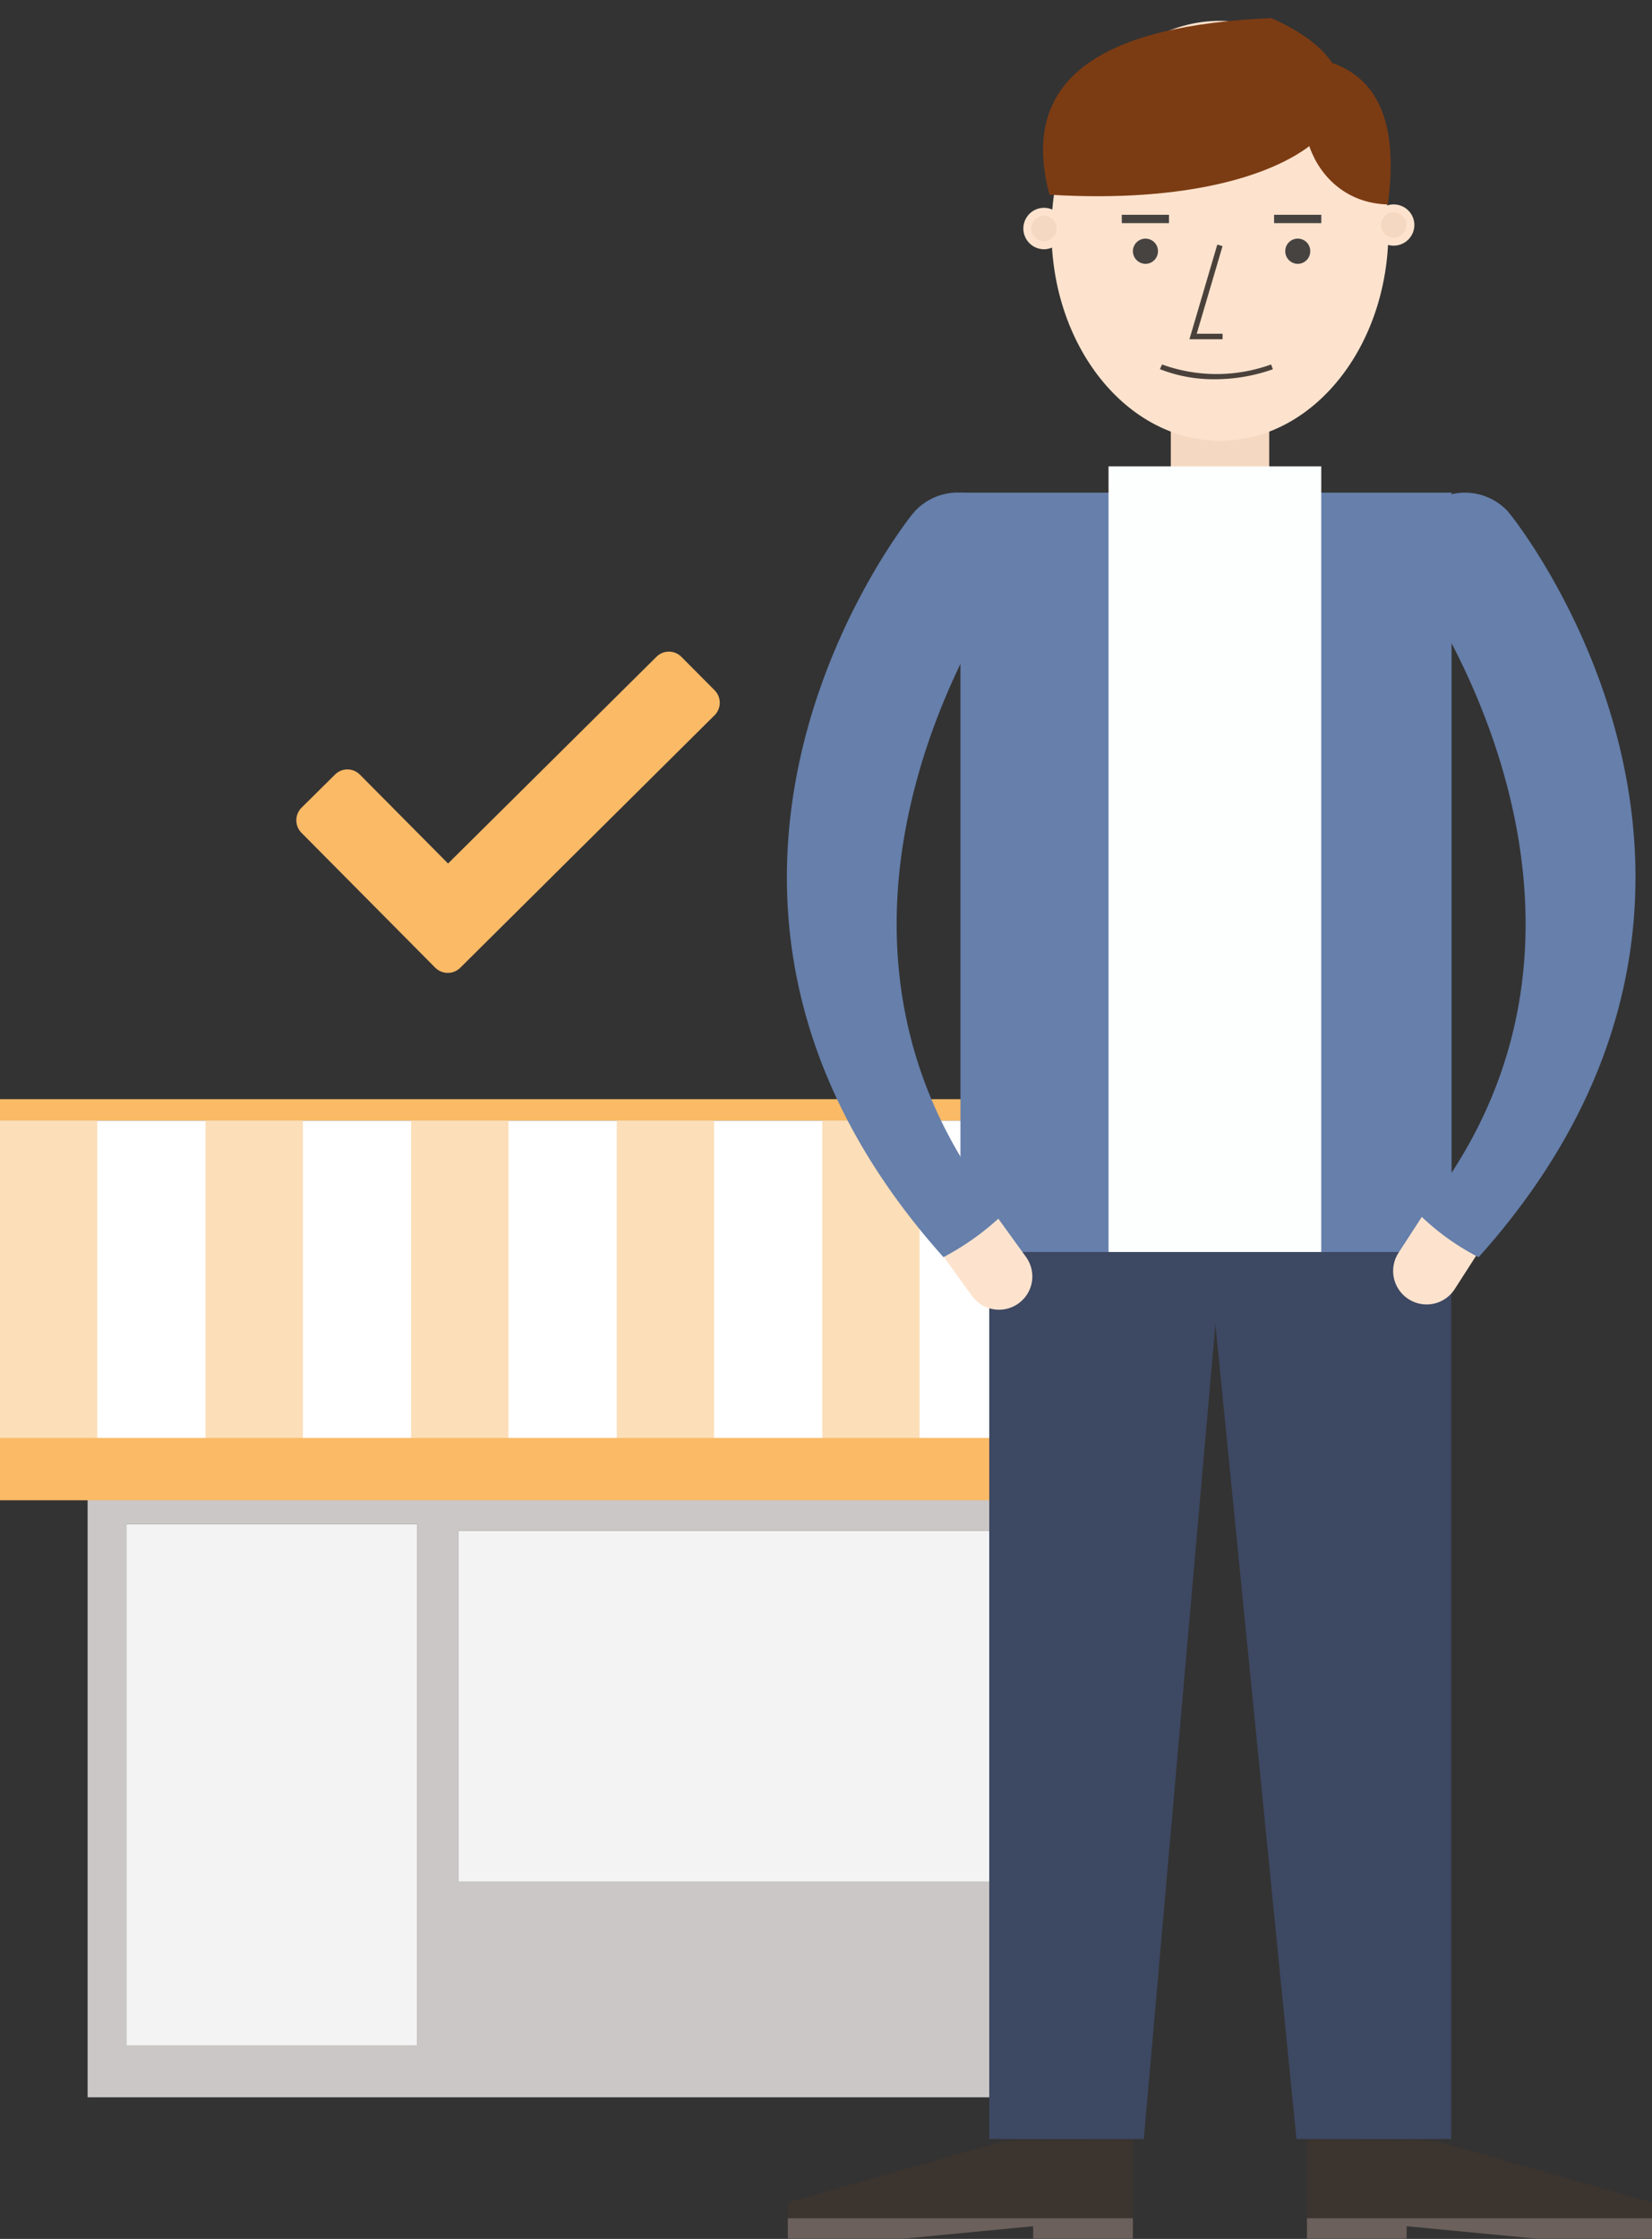 <svg xmlns="http://www.w3.org/2000/svg" width="62.974" height="85.313" viewBox="0 0 62.974 85.313">
  <rect x="0" y="0" width="62.974" height="85.313" fill="#333333" stroke="none"/>
  <g id="Group_9099" data-name="Group 9099" transform="translate(-740 -596.112)">
    <g id="Group_8686" data-name="Group 8686" transform="translate(875.468 241.596)">
      <path id="Path_4450" data-name="Path 4450" d="M-99.569,421.436h-20.25V408.058h20.25v13.378Zm-21.825,6.228h-11.084V407.807h11.084v19.858Zm-12.56-27.29v29.273h35.843V400.374Z" transform="translate(1.826 4.788)" fill="#cac7c6"/>
      <path id="Path_4451" data-name="Path 4451" d="M-92.467,409.763h-43v-12.99h43v12.99Z" transform="translate(0 0.445)" fill="#fff"/>
      <path id="Path_4452" data-name="Path 4452" d="M-131.76,409.763h-3.708v-12.99h3.708v12.99Z" transform="translate(0 0.445)" fill="#fcdeb8"/>
      <path id="Path_4453" data-name="Path 4453" d="M-128.205,409.763h-3.712v-12.99h3.712v12.99Z" transform="translate(4.283 0.445)" fill="#fcdeb8"/>
      <path id="Path_4454" data-name="Path 4454" d="M-124.654,409.763h-3.71v-12.99h3.71v12.99Z" transform="translate(8.568 0.445)" fill="#fcdeb8"/>
      <path id="Path_4455" data-name="Path 4455" d="M-121.1,409.763h-3.71v-12.99h3.71v12.99Z" transform="translate(12.853 0.445)" fill="#fcdeb8"/>
      <path id="Path_4456" data-name="Path 4456" d="M-117.551,409.763h-3.709v-12.99h3.709v12.99Z" transform="translate(17.138 0.445)" fill="#fcdeb8"/>
      <path id="Path_4457" data-name="Path 4457" d="M-114,409.763h-3.709v-12.99H-114v12.99Z" transform="translate(21.422 0.445)" fill="#ee7105"/>
      <path id="Path_4458" data-name="Path 4458" d="M-92.577,396.4h-42.891v.814h42.891V396.4Z" fill="#faba66"/>
      <path id="Path_4459" data-name="Path 4459" d="M-92.577,402.254h-42.891v2.374h42.891v-2.374Z" transform="translate(0 7.056)" fill="#faba66"/>
      <path id="Path_4460" data-name="Path 4460" d="M-122.2,423.6h-11.085V403.743H-122.2V423.6Z" transform="translate(2.633 8.852)" fill="#f3f3f4"/>
      <path id="Path_4462" data-name="Path 4462" d="M-107.3,417.235h-20.249V403.857H-107.3v13.378Z" transform="translate(9.554 8.989)" fill="#f3f3f4"/>
    </g>
    <g id="Group_9098" data-name="Group 9098">
      <g id="Group_8681" data-name="Group 8681" transform="translate(10 -40)">
        <g id="Group_8680" data-name="Group 8680" transform="translate(968.65 273.397)">
          <path id="Path_4399" data-name="Path 4399" d="M-201.7,369.016h-3.751v-3.853h3.751v3.853Z" transform="translate(11.432 12.734)" fill="#f5d8c1"/>
          <path id="Path_4400" data-name="Path 4400" d="M-201.069,408.111h-5.9V371.7h9.092l-3.2,36.413Z" transform="translate(6.029 36.113)" fill="#3d4862"/>
          <path id="Path_4401" data-name="Path 4401" d="M-195.676,408.111h-5.9L-205.2,371.7h9.524v36.413Z" transform="translate(12.347 36.113)" fill="#3d4862"/>
          <path id="Path_4402" data-name="Path 4402" d="M-193.6,370.017c0,4.417-2.875,8-6.417,8s-6.427-3.58-6.427-8,2.879-8,6.427-8,6.417,3.575,6.417,8Z" transform="translate(7.876 1.492)" fill="#fde3ce"/>
          <path id="Path_4403" data-name="Path 4403" d="M-206.089,369.7c10.4-.086,13.906-5.176,7.957-7.3-6.276.711-9.484,2.876-7.957,7.3Z" transform="matrix(0.998, 0.07, -0.07, 0.998, 32.913, 15.6)" fill="#7c3c13"/>
          <path id="Path_4404" data-name="Path 4404" d="M-201.153,367.819c-3.058-.078-4.092-3.877-2.339-5.465,1.836.54,2.783,2.151,2.339,5.465Z" transform="translate(15.406 2.687)" fill="#7c3c13"/>
          <path id="Path_4405" data-name="Path 4405" d="M-204.813,364.09a.481.481,0,0,1-.476.485.488.488,0,0,1-.481-.485.483.483,0,0,1,.481-.476.476.476,0,0,1,.476.476Z" transform="translate(10.305 8.194)" fill="#474341"/>
          <path id="Path_4406" data-name="Path 4406" d="M-203.549,364.09a.478.478,0,0,1-.476.485.481.481,0,0,1-.476-.485.476.476,0,0,1,.476-.476.473.473,0,0,1,.476.476Z" transform="translate(14.845 8.194)" fill="#474341"/>
          <path id="Path_4407" data-name="Path 4407" d="M-202.795,363.733h-1.8v-.318h1.8v.318Z" transform="translate(14.513 7.485)" fill="#474341"/>
          <path id="Path_4408" data-name="Path 4408" d="M-204.065,363.733h-1.8v-.318h1.8v.318Z" transform="translate(9.977 7.485)" fill="#474341"/>
          <path id="Path_4409" data-name="Path 4409" d="M-205.1,364.363a.8.8,0,0,1-.792.792.791.791,0,0,1-.787-.792.79.79,0,0,1,.787-.787.794.794,0,0,1,.792.787Z" transform="translate(7.039 7.058)" fill="#fde3ce"/>
          <path id="Path_4410" data-name="Path 4410" d="M-202.192,364.326a.791.791,0,0,1-.787.792.789.789,0,0,1-.792-.792.783.783,0,0,1,.792-.778.785.785,0,0,1,.787.778Z" transform="translate(17.457 6.958)" fill="#fde3ce"/>
          <path id="Path_4411" data-name="Path 4411" d="M-202.738,364.094a.485.485,0,0,1-.481.49.489.489,0,0,1-.485-.49.482.482,0,0,1,.485-.48.478.478,0,0,1,.481.48Z" transform="translate(17.696 7.191)" fill="#f5d8c1"/>
          <path id="Path_4412" data-name="Path 4412" d="M-205.65,364.127a.486.486,0,0,1-.485.485.485.485,0,0,1-.481-.485.484.484,0,0,1,.481-.485.485.485,0,0,1,.485.485Z" transform="translate(7.279 7.294)" fill="#f5d8c1"/>
          <path id="Path_4413" data-name="Path 4413" d="M-204.036,367.271H-205.3l1.062-3.607.2.058-.984,3.339h.986v.21Z" transform="translate(11.991 8.372)" fill="#4a413b"/>
          <path id="Path_4414" data-name="Path 4414" d="M-188.485,394.882h-18.721V365.947h18.721v28.935Z" transform="translate(5.168 15.54)" fill="#667fab"/>
          <path id="Path_4449" data-name="Path 4449" d="M-199.1,395.883h-8.109V365.947h8.109v29.936Z" transform="translate(10.816 14.539)" fill="#fdfefe"/>
          <path id="Path_4415" data-name="Path 4415" d="M-208.644,383.457h4.327l5.026-.483v.483h3.8v-3.8l-4.832.045-8.323,2.369v1.39Z" transform="translate(0.026 64.571)" fill="#3b342f"/>
          <path id="Path_4416" data-name="Path 4416" d="M-208.644,380.312v.787h4.327l5.026-.483v.483h3.8v-.787Z" transform="translate(0.026 66.929)" fill="#6b605b"/>
          <path id="Path_4417" data-name="Path 4417" d="M-191.164,383.457h-4.322l-5.031-.483v.483h-3.8v-3.8l4.839.045,8.318,2.369v1.39Z" transform="translate(15.488 64.571)" fill="#3b342f"/>
          <path id="Path_4418" data-name="Path 4418" d="M-191.164,380.312v.787h-4.322l-5.031-.483v.483h-3.8v-.787Z" transform="translate(15.488 66.929)" fill="#6b605b"/>
          <path id="Path_4419" data-name="Path 4419" d="M-203.435,365.443a5.585,5.585,0,0,1-2.11-.384l.082-.179a6.1,6.1,0,0,0,4.156,0l.069.183a6.642,6.642,0,0,1-2.2.38Z" transform="translate(11.11 11.723)" fill="#4a413b"/>
          <path id="Path_4423" data-name="Path 4423" d="M-201.261,375.248l1.327-2.064-2.151-1.35-1.318,2.032a1.272,1.272,0,0,0,.384,1.753,1.271,1.271,0,0,0,1.758-.371Z" transform="translate(18.059 36.596)" fill="#fde3ce"/>
          <path id="Path_4424" data-name="Path 4424" d="M-199.631,366.652a2.235,2.235,0,0,0-3.158-.1,2.216,2.216,0,0,0-.508,2.531s.211.375.293.485c1.575,2.389,8.258,13.8.046,23.926a9.382,9.382,0,0,0,2.22,1.588c12.734-14.208,1.172-28.352,1.172-28.352l-.009,0a.885.885,0,0,0-.055-.082Z" transform="translate(18.452 15.54)" fill="#667fab"/>
          <path id="Path_4425" data-name="Path 4425" d="M-203.941,373.863l-1.437-1.987-2.042,1.515,1.419,1.954a1.268,1.268,0,0,0,1.771.288,1.264,1.264,0,0,0,.288-1.771Z" transform="translate(4.403 36.75)" fill="#fde3ce"/>
          <path id="Path_4426" data-name="Path 4426" d="M-203.768,366.648a2.239,2.239,0,0,1,3.158-.1,2.226,2.226,0,0,1,.508,2.536s-.215.375-.3.481c-1.579,2.389-8.267,13.787-.064,23.931a10.066,10.066,0,0,1-2.22,1.584c-12.721-14.222-1.149-28.357-1.149-28.357l.009.009.055-.087Z" transform="translate(0 15.539)" fill="#667fab"/>
        </g>
        <path id="Path_595" data-name="Path 595" d="M340.113,297.336l-1.265-1.272a.672.672,0,0,0-.954-.006l-7.944,7.877-3.359-3.385a.67.67,0,0,0-.947-.007l-1.279,1.265a.679.679,0,0,0-.006.954l5.1,5.141a.679.679,0,0,0,.954.007l9.692-9.62a.672.672,0,0,0,.007-.954Z" transform="translate(417.13 365.081)" fill="#faba66"/>
      </g>
    </g>
  </g>
</svg>
